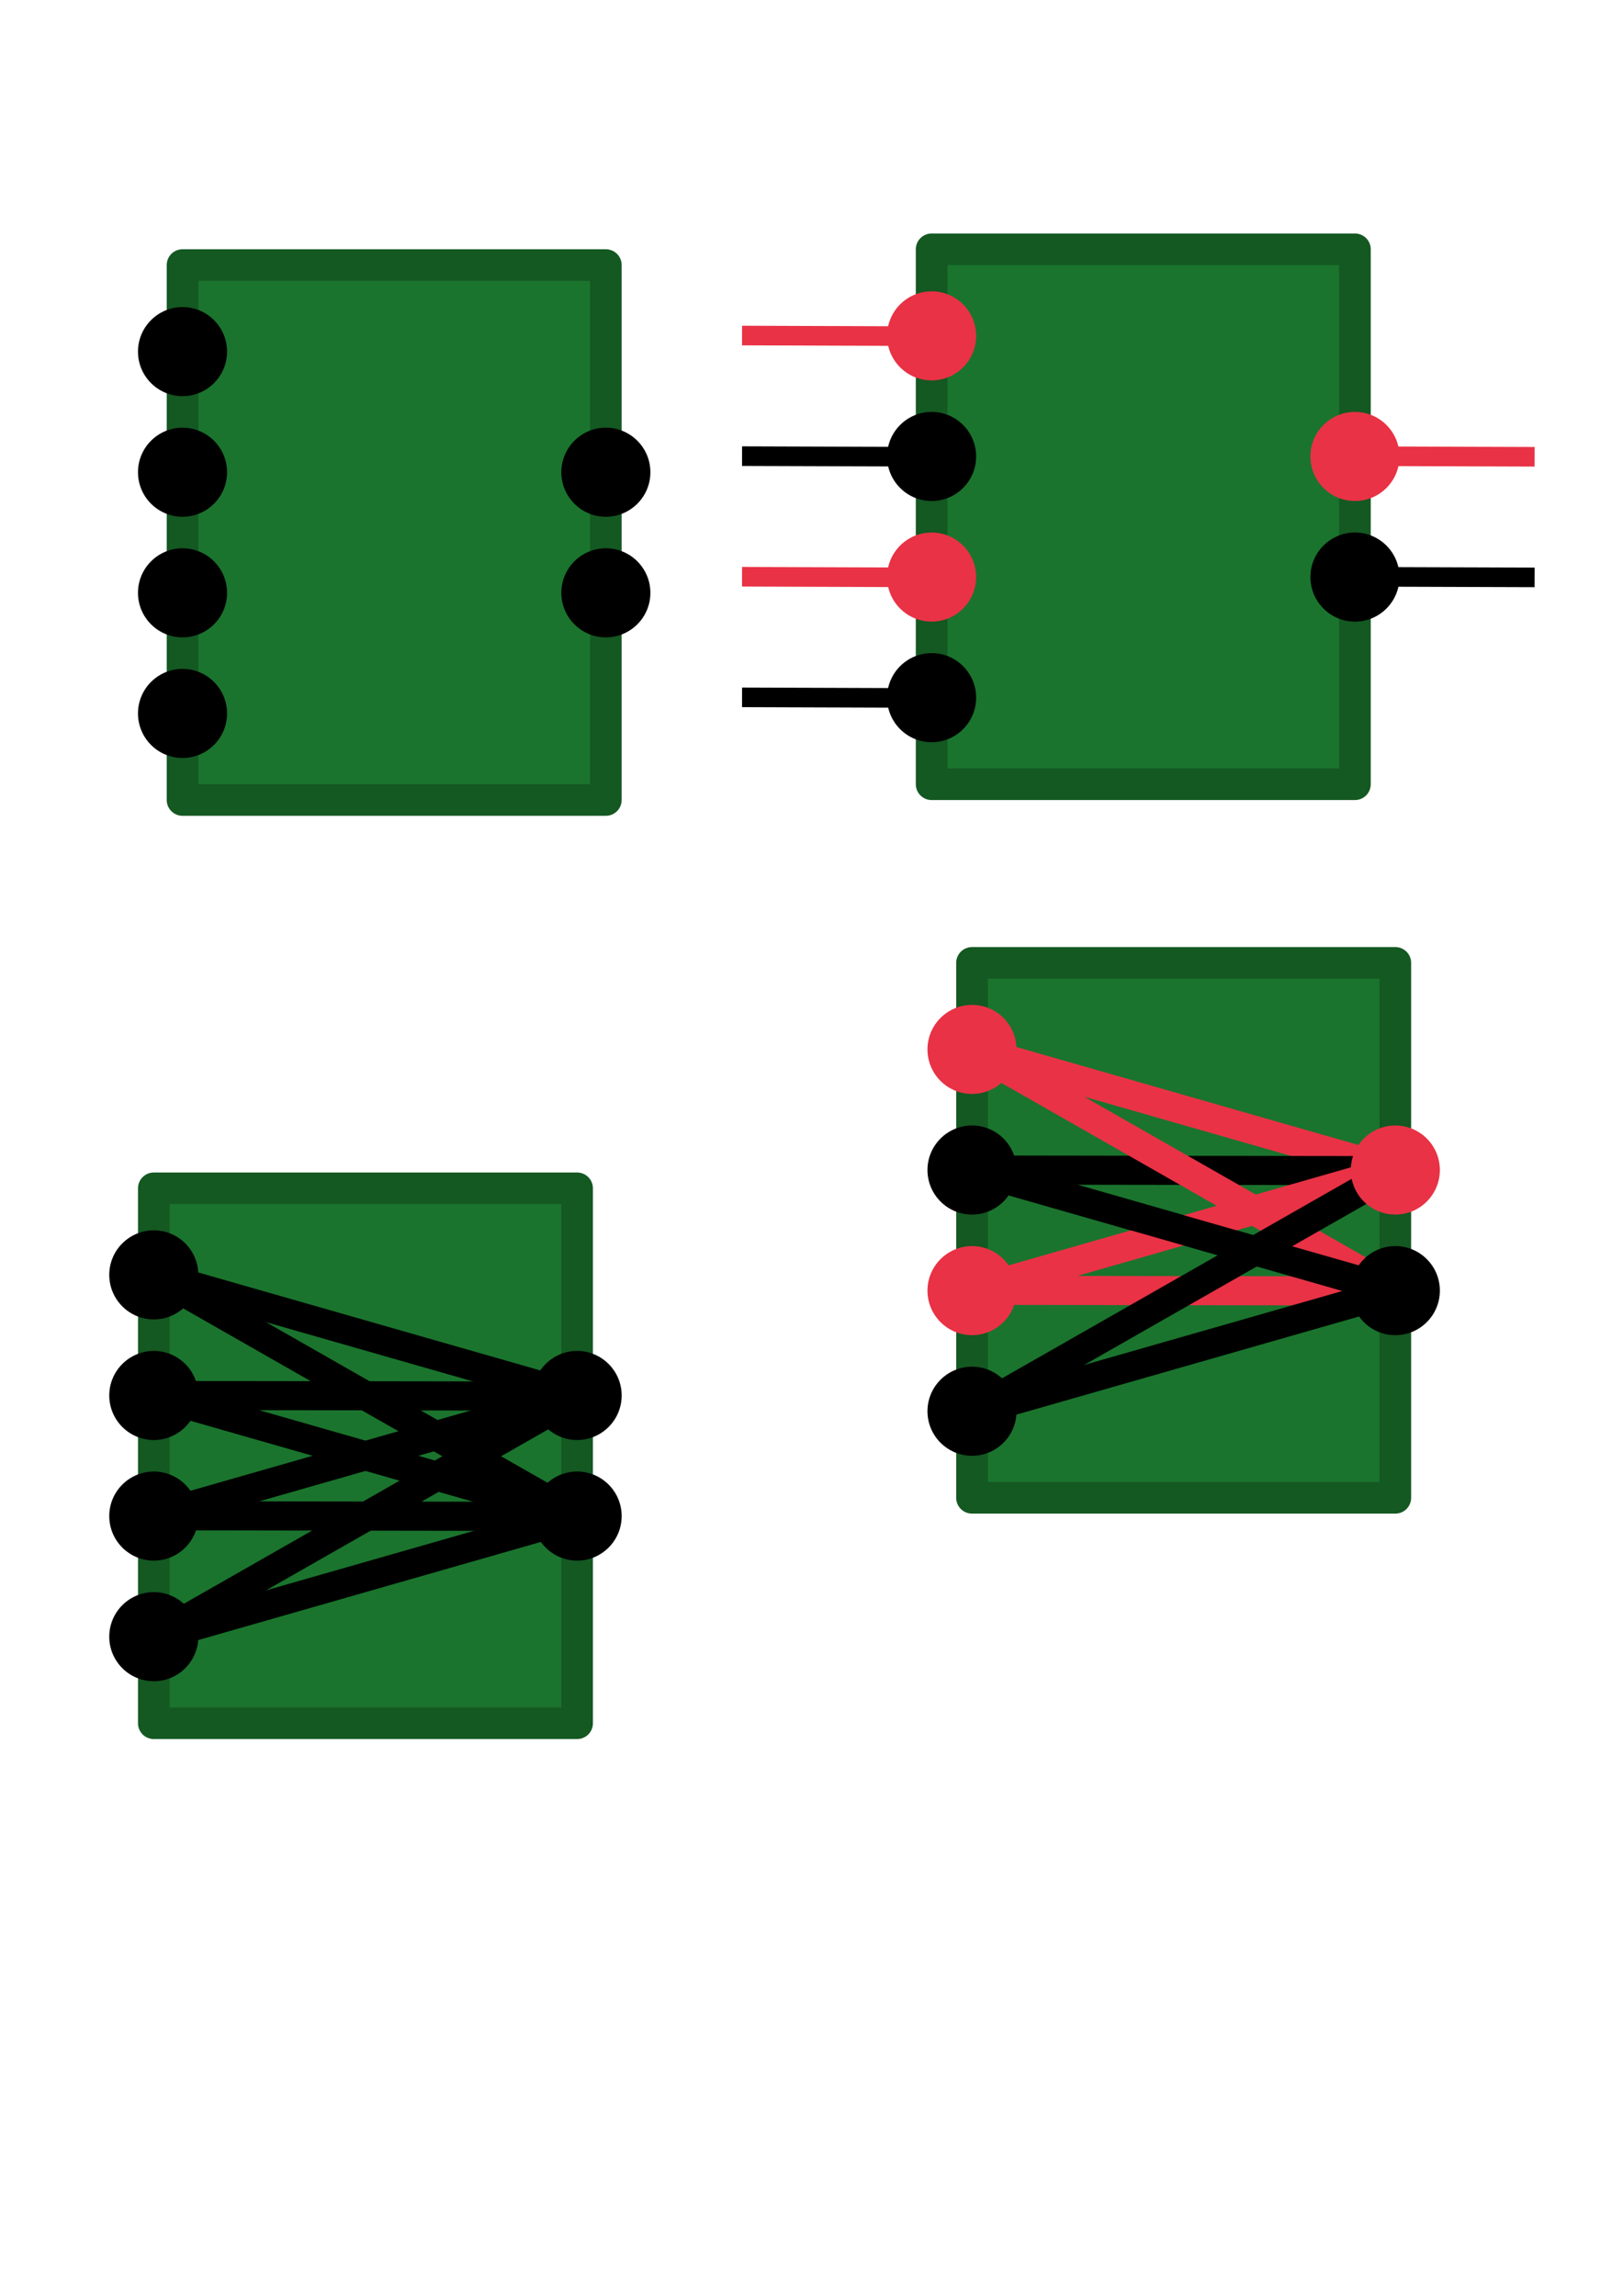 <?xml version="1.0" encoding="UTF-8" standalone="no"?>
<!-- Created with Inkscape (http://www.inkscape.org/) -->

<svg
   width="210mm"
   height="297mm"
   viewBox="0 0 210 297"
   version="1.1"
   id="svg5"
   inkscape:version="1.2.2 (b0a8486541, 2022-12-01)"
   sodipodi:docname="logo.svg"
   xmlns:inkscape="http://www.inkscape.org/namespaces/inkscape"
   xmlns:sodipodi="http://sodipodi.sourceforge.net/DTD/sodipodi-0.dtd"
   xmlns="http://www.w3.org/2000/svg"
   xmlns:svg="http://www.w3.org/2000/svg">
  <sodipodi:namedview
     id="namedview7"
     pagecolor="#ffffff"
     bordercolor="#666666"
     borderopacity="1.0"
     inkscape:showpageshadow="2"
     inkscape:pageopacity="0.0"
     inkscape:pagecheckerboard="0"
     inkscape:deskcolor="#d1d1d1"
     inkscape:document-units="mm"
     showgrid="false"
     inkscape:zoom="0.75187991"
     inkscape:cx="307.89491"
     inkscape:cy="496.08986"
     inkscape:window-width="1920"
     inkscape:window-height="988"
     inkscape:window-x="0"
     inkscape:window-y="0"
     inkscape:window-maximized="1"
     inkscape:current-layer="layer1" />
  <defs
     id="defs2" />
  <g
     inkscape:label="Layer 1"
     inkscape:groupmode="layer"
     id="layer1">
    <g
       id="g3695"
       transform="translate(-53.996,-28.615)"
       inkscape:export-filename="logo.png"
       inkscape:export-xdpi="142.08905"
       inkscape:export-ydpi="142.08905">
      <rect
         style="fill:#1a742d;fill-opacity:1;stroke:#145822;stroke-width:4.089;stroke-linecap:round;stroke-linejoin:round;stroke-dasharray:none;stroke-opacity:1"
         id="rect234"
         width="54.775"
         height="69.203"
         x="77.612"
         y="62.905"
         ry="0" />
      <g
         id="g3671"
         transform="translate(0,2.039)">
        <circle
           style="fill:#000000;fill-opacity:1;stroke:none;stroke-width:16.739;stroke-linecap:round;stroke-linejoin:round;stroke-dasharray:none;stroke-opacity:1"
           id="path3451"
           cx="77.612"
           cy="72.064"
           r="5.762" />
        <circle
           style="fill:#000000;fill-opacity:1;stroke:none;stroke-width:16.739;stroke-linecap:round;stroke-linejoin:round;stroke-dasharray:none;stroke-opacity:1"
           id="circle3661"
           cx="77.612"
           cy="87.666"
           r="5.762" />
        <circle
           style="fill:#000000;fill-opacity:1;stroke:none;stroke-width:16.739;stroke-linecap:round;stroke-linejoin:round;stroke-dasharray:none;stroke-opacity:1"
           id="circle3663"
           cx="77.612"
           cy="103.268"
           r="5.762" />
        <circle
           style="fill:#000000;fill-opacity:1;stroke:none;stroke-width:16.739;stroke-linecap:round;stroke-linejoin:round;stroke-dasharray:none;stroke-opacity:1"
           id="circle3665"
           cx="77.612"
           cy="118.87"
           r="5.762" />
      </g>
      <circle
         style="fill:#000000;fill-opacity:1;stroke:none;stroke-width:16.739;stroke-linecap:round;stroke-linejoin:round;stroke-dasharray:none;stroke-opacity:1"
         id="circle3675"
         cx="132.388"
         cy="89.705"
         r="5.762" />
      <circle
         style="fill:#000000;fill-opacity:1;stroke:none;stroke-width:16.739;stroke-linecap:round;stroke-linejoin:round;stroke-dasharray:none;stroke-opacity:1"
         id="circle3677"
         cx="132.388"
         cy="105.307"
         r="5.762" />
    </g>
    <g
       id="g4624">
      <g
         id="g3713"
         transform="translate(-57.713,90.822)">
        <rect
           style="fill:#1a742d;fill-opacity:1;stroke:#145822;stroke-width:4.089;stroke-linecap:round;stroke-linejoin:round;stroke-dasharray:none;stroke-opacity:1"
           id="rect3697"
           width="54.775"
           height="69.203"
           x="77.612"
           y="62.905"
           ry="0" />
        <g
           id="g3707"
           transform="translate(0,2.039)">
          <circle
             style="fill:#000000;fill-opacity:1;stroke:none;stroke-width:16.739;stroke-linecap:round;stroke-linejoin:round;stroke-dasharray:none;stroke-opacity:1"
             id="circle3699"
             cx="77.612"
             cy="72.064"
             r="5.762" />
          <circle
             style="fill:#000000;fill-opacity:1;stroke:none;stroke-width:16.739;stroke-linecap:round;stroke-linejoin:round;stroke-dasharray:none;stroke-opacity:1"
             id="circle3701"
             cx="77.612"
             cy="87.666"
             r="5.762" />
          <circle
             style="fill:#000000;fill-opacity:1;stroke:none;stroke-width:16.739;stroke-linecap:round;stroke-linejoin:round;stroke-dasharray:none;stroke-opacity:1"
             id="circle3703"
             cx="77.612"
             cy="103.268"
             r="5.762" />
          <circle
             style="fill:#000000;fill-opacity:1;stroke:none;stroke-width:16.739;stroke-linecap:round;stroke-linejoin:round;stroke-dasharray:none;stroke-opacity:1"
             id="circle3705"
             cx="77.612"
             cy="118.87"
             r="5.762" />
        </g>
        <circle
           style="fill:#000000;fill-opacity:1;stroke:none;stroke-width:16.739;stroke-linecap:round;stroke-linejoin:round;stroke-dasharray:none;stroke-opacity:1"
           id="circle3709"
           cx="132.388"
           cy="89.705"
           r="5.762" />
        <circle
           style="fill:#000000;fill-opacity:1;stroke:none;stroke-width:16.739;stroke-linecap:round;stroke-linejoin:round;stroke-dasharray:none;stroke-opacity:1"
           id="circle3711"
           cx="132.388"
           cy="105.307"
           r="5.762" />
      </g>
      <path
         style="fill:none;stroke:#000000;stroke-width:3.765;stroke-linecap:butt;stroke-linejoin:miter;stroke-opacity:1;stroke-dasharray:none"
         d="m 19.899,164.925 54.775,15.685"
         id="path3804" />
      <path
         style="fill:none;stroke:#000000;stroke-width:3.765;stroke-linecap:butt;stroke-linejoin:miter;stroke-opacity:1;stroke-dasharray:none"
         d="m 19.899,180.527 54.775,0.083"
         id="path3806" />
      <path
         style="fill:none;stroke:#000000;stroke-width:3.765;stroke-linecap:butt;stroke-linejoin:miter;stroke-dasharray:none;stroke-opacity:1"
         d="m 19.899,196.088 54.775,0.083"
         id="path3862" />
      <path
         style="fill:none;stroke:#000000;stroke-width:3.765;stroke-linecap:butt;stroke-linejoin:miter;stroke-dasharray:none;stroke-opacity:1"
         d="M 19.899,211.856 74.674,196.171"
         id="path3871" />
      <path
         style="fill:none;stroke:#000000;stroke-width:3.765;stroke-linecap:butt;stroke-linejoin:miter;stroke-dasharray:none;stroke-opacity:1"
         d="m 19.899,180.486 54.775,15.685"
         id="path3873" />
      <path
         style="fill:none;stroke:#000000;stroke-width:3.765;stroke-linecap:butt;stroke-linejoin:miter;stroke-dasharray:none;stroke-opacity:1"
         d="M 19.899,196.171 74.674,180.486"
         id="path3875" />
      <path
         style="fill:none;stroke:#000000;stroke-width:3.765;stroke-linecap:butt;stroke-linejoin:miter;stroke-dasharray:none;stroke-opacity:1"
         d="m 19.899,164.925 54.775,31.246"
         id="path3877"
         sodipodi:nodetypes="cc" />
      <path
         style="fill:none;stroke:#000000;stroke-width:3.765;stroke-linecap:butt;stroke-linejoin:miter;stroke-dasharray:none;stroke-opacity:1"
         d="m 19.899,211.856 54.775,-31.246"
         id="path3879"
         sodipodi:nodetypes="cc" />
    </g>
    <g
       id="g5878"
       inkscape:export-filename="logo.png"
       inkscape:export-xdpi="142.08905"
       inkscape:export-ydpi="142.08905">
      <rect
         style="fill:#1a742d;fill-opacity:1;stroke:#145822;stroke-width:4.089;stroke-linecap:round;stroke-linejoin:round;stroke-dasharray:none;stroke-opacity:1"
         id="rect4626"
         width="54.775"
         height="69.203"
         x="125.767"
         y="124.562"
         ry="0" />
      <path
         style="fill:none;stroke:#e93245;stroke-width:3.765;stroke-linecap:butt;stroke-linejoin:miter;stroke-dasharray:none;stroke-opacity:1"
         d="m 125.767,135.76 54.775,15.685"
         id="path4644" />
      <path
         style="fill:none;stroke:#000000;stroke-width:3.765;stroke-linecap:butt;stroke-linejoin:miter;stroke-dasharray:none;stroke-opacity:1"
         d="m 125.767,151.362 54.775,0.083"
         id="path4646" />
      <path
         style="fill:none;stroke:#e93245;stroke-width:3.765;stroke-linecap:butt;stroke-linejoin:miter;stroke-dasharray:none;stroke-opacity:1"
         d="m 125.767,166.923 54.775,0.083"
         id="path4648" />
      <path
         style="fill:none;stroke:#000000;stroke-width:3.765;stroke-linecap:butt;stroke-linejoin:miter;stroke-dasharray:none;stroke-opacity:1"
         d="m 125.767,182.691 54.775,-15.685"
         id="path4650" />
      <path
         style="fill:none;stroke:#000000;stroke-width:3.765;stroke-linecap:butt;stroke-linejoin:miter;stroke-dasharray:none;stroke-opacity:1"
         d="m 125.767,151.321 54.775,15.685"
         id="path4652" />
      <path
         style="fill:none;stroke:#e93245;stroke-width:3.765;stroke-linecap:butt;stroke-linejoin:miter;stroke-dasharray:none;stroke-opacity:1"
         d="m 125.767,167.006 54.775,-15.685"
         id="path4654" />
      <path
         style="fill:none;stroke:#e93245;stroke-width:3.765;stroke-linecap:butt;stroke-linejoin:miter;stroke-dasharray:none;stroke-opacity:1"
         d="m 125.767,135.76 54.775,31.246"
         id="path4656"
         sodipodi:nodetypes="cc" />
      <path
         style="fill:none;stroke:#000000;stroke-width:3.765;stroke-linecap:butt;stroke-linejoin:miter;stroke-dasharray:none;stroke-opacity:1"
         d="m 125.767,182.691 54.775,-31.246"
         id="path4658"
         sodipodi:nodetypes="cc" />
      <circle
         style="fill:#e93245;fill-opacity:1;stroke:none;stroke-width:16.739;stroke-linecap:round;stroke-linejoin:round;stroke-dasharray:none;stroke-opacity:1"
         id="circle4628"
         cx="125.767"
         cy="135.76"
         r="5.762" />
      <circle
         style="fill:#000000;fill-opacity:1;stroke:none;stroke-width:16.739;stroke-linecap:round;stroke-linejoin:round;stroke-dasharray:none;stroke-opacity:1"
         id="circle4630"
         cx="125.767"
         cy="151.362"
         r="5.762" />
      <circle
         style="fill:#e93245;fill-opacity:1;stroke:none;stroke-width:16.739;stroke-linecap:round;stroke-linejoin:round;stroke-dasharray:none;stroke-opacity:1"
         id="circle4632"
         cx="125.767"
         cy="166.964"
         r="5.762" />
      <circle
         style="fill:#000000;fill-opacity:1;stroke:none;stroke-width:16.739;stroke-linecap:round;stroke-linejoin:round;stroke-dasharray:none;stroke-opacity:1"
         id="circle4634"
         cx="125.767"
         cy="182.566"
         r="5.762" />
      <circle
         style="fill:#e93245;fill-opacity:1;stroke:none;stroke-width:16.739;stroke-linecap:round;stroke-linejoin:round;stroke-dasharray:none;stroke-opacity:1"
         id="circle4638"
         cx="180.542"
         cy="151.362"
         r="5.762" />
      <circle
         style="fill:#000000;fill-opacity:1;stroke:none;stroke-width:16.739;stroke-linecap:round;stroke-linejoin:round;stroke-dasharray:none;stroke-opacity:1"
         id="circle4640"
         cx="180.542"
         cy="166.964"
         r="5.762" />
      <path
         style="fill:none;stroke:#000000;stroke-width:3.765;stroke-linecap:butt;stroke-linejoin:miter;stroke-dasharray:none;stroke-opacity:1"
         d="m 125.767,151.321 54.775,15.685"
         id="path5619" />
    </g>
    <g
       id="g5860">
      <rect
         style="fill:#1a742d;fill-opacity:1;stroke:#145822;stroke-width:4.089;stroke-linecap:round;stroke-linejoin:round;stroke-dasharray:none;stroke-opacity:1"
         id="rect5572"
         width="54.775"
         height="69.203"
         x="120.541"
         y="32.251"
         ry="0" />
      <path
         style="fill:none;stroke:#e93245;stroke-width:2.535;stroke-linecap:butt;stroke-linejoin:miter;stroke-dasharray:none;stroke-opacity:1"
         d="m 96.014,74.611 24.513,0.084"
         id="path5637" />
      <circle
         style="fill:#e93245;fill-opacity:1;stroke:none;stroke-width:16.739;stroke-linecap:round;stroke-linejoin:round;stroke-dasharray:none;stroke-opacity:1"
         id="circle5590"
         cx="120.541"
         cy="43.449"
         r="5.762" />
      <circle
         style="fill:#000000;fill-opacity:1;stroke:none;stroke-width:16.739;stroke-linecap:round;stroke-linejoin:round;stroke-dasharray:none;stroke-opacity:1"
         id="circle5592"
         cx="120.541"
         cy="59.051"
         r="5.762" />
      <circle
         style="fill:#e93245;fill-opacity:1;stroke:none;stroke-width:16.739;stroke-linecap:round;stroke-linejoin:round;stroke-dasharray:none;stroke-opacity:1"
         id="circle5594"
         cx="120.541"
         cy="74.653"
         r="5.762" />
      <circle
         style="fill:#000000;fill-opacity:1;stroke:none;stroke-width:16.739;stroke-linecap:round;stroke-linejoin:round;stroke-dasharray:none;stroke-opacity:1"
         id="circle5596"
         cx="120.541"
         cy="90.255"
         r="5.762" />
      <circle
         style="fill:#e93245;fill-opacity:1;stroke:none;stroke-width:16.739;stroke-linecap:round;stroke-linejoin:round;stroke-dasharray:none;stroke-opacity:1"
         id="circle5598"
         cx="175.317"
         cy="59.051"
         r="5.762" />
      <circle
         style="fill:#000000;fill-opacity:1;stroke:none;stroke-width:16.739;stroke-linecap:round;stroke-linejoin:round;stroke-dasharray:none;stroke-opacity:1"
         id="circle5600"
         cx="175.317"
         cy="74.653"
         r="5.762" />
      <path
         style="fill:none;stroke:#000000;stroke-width:2.535;stroke-linecap:butt;stroke-linejoin:miter;stroke-dasharray:none;stroke-opacity:1"
         d="m 96.014,90.213 24.513,0.084"
         id="path5639" />
      <path
         style="fill:none;stroke:#e93245;stroke-width:2.535;stroke-linecap:butt;stroke-linejoin:miter;stroke-dasharray:none;stroke-opacity:1"
         d="m 96.014,43.407 24.513,0.084"
         id="path5641" />
      <path
         style="fill:none;stroke:#000000;stroke-width:2.535;stroke-linecap:butt;stroke-linejoin:miter;stroke-dasharray:none;stroke-opacity:1"
         d="m 96.014,59.009 24.513,0.084"
         id="path5643" />
      <path
         style="fill:none;stroke:#e93245;stroke-width:2.535;stroke-linecap:butt;stroke-linejoin:miter;stroke-dasharray:none;stroke-opacity:1"
         d="m 174.048,59.009 24.513,0.084"
         id="path5783" />
      <path
         style="fill:none;stroke:#000000;stroke-width:2.535;stroke-linecap:butt;stroke-linejoin:miter;stroke-dasharray:none;stroke-opacity:1"
         d="m 174.048,74.611 24.513,0.084"
         id="path5785" />
    </g>
  </g>
</svg>
